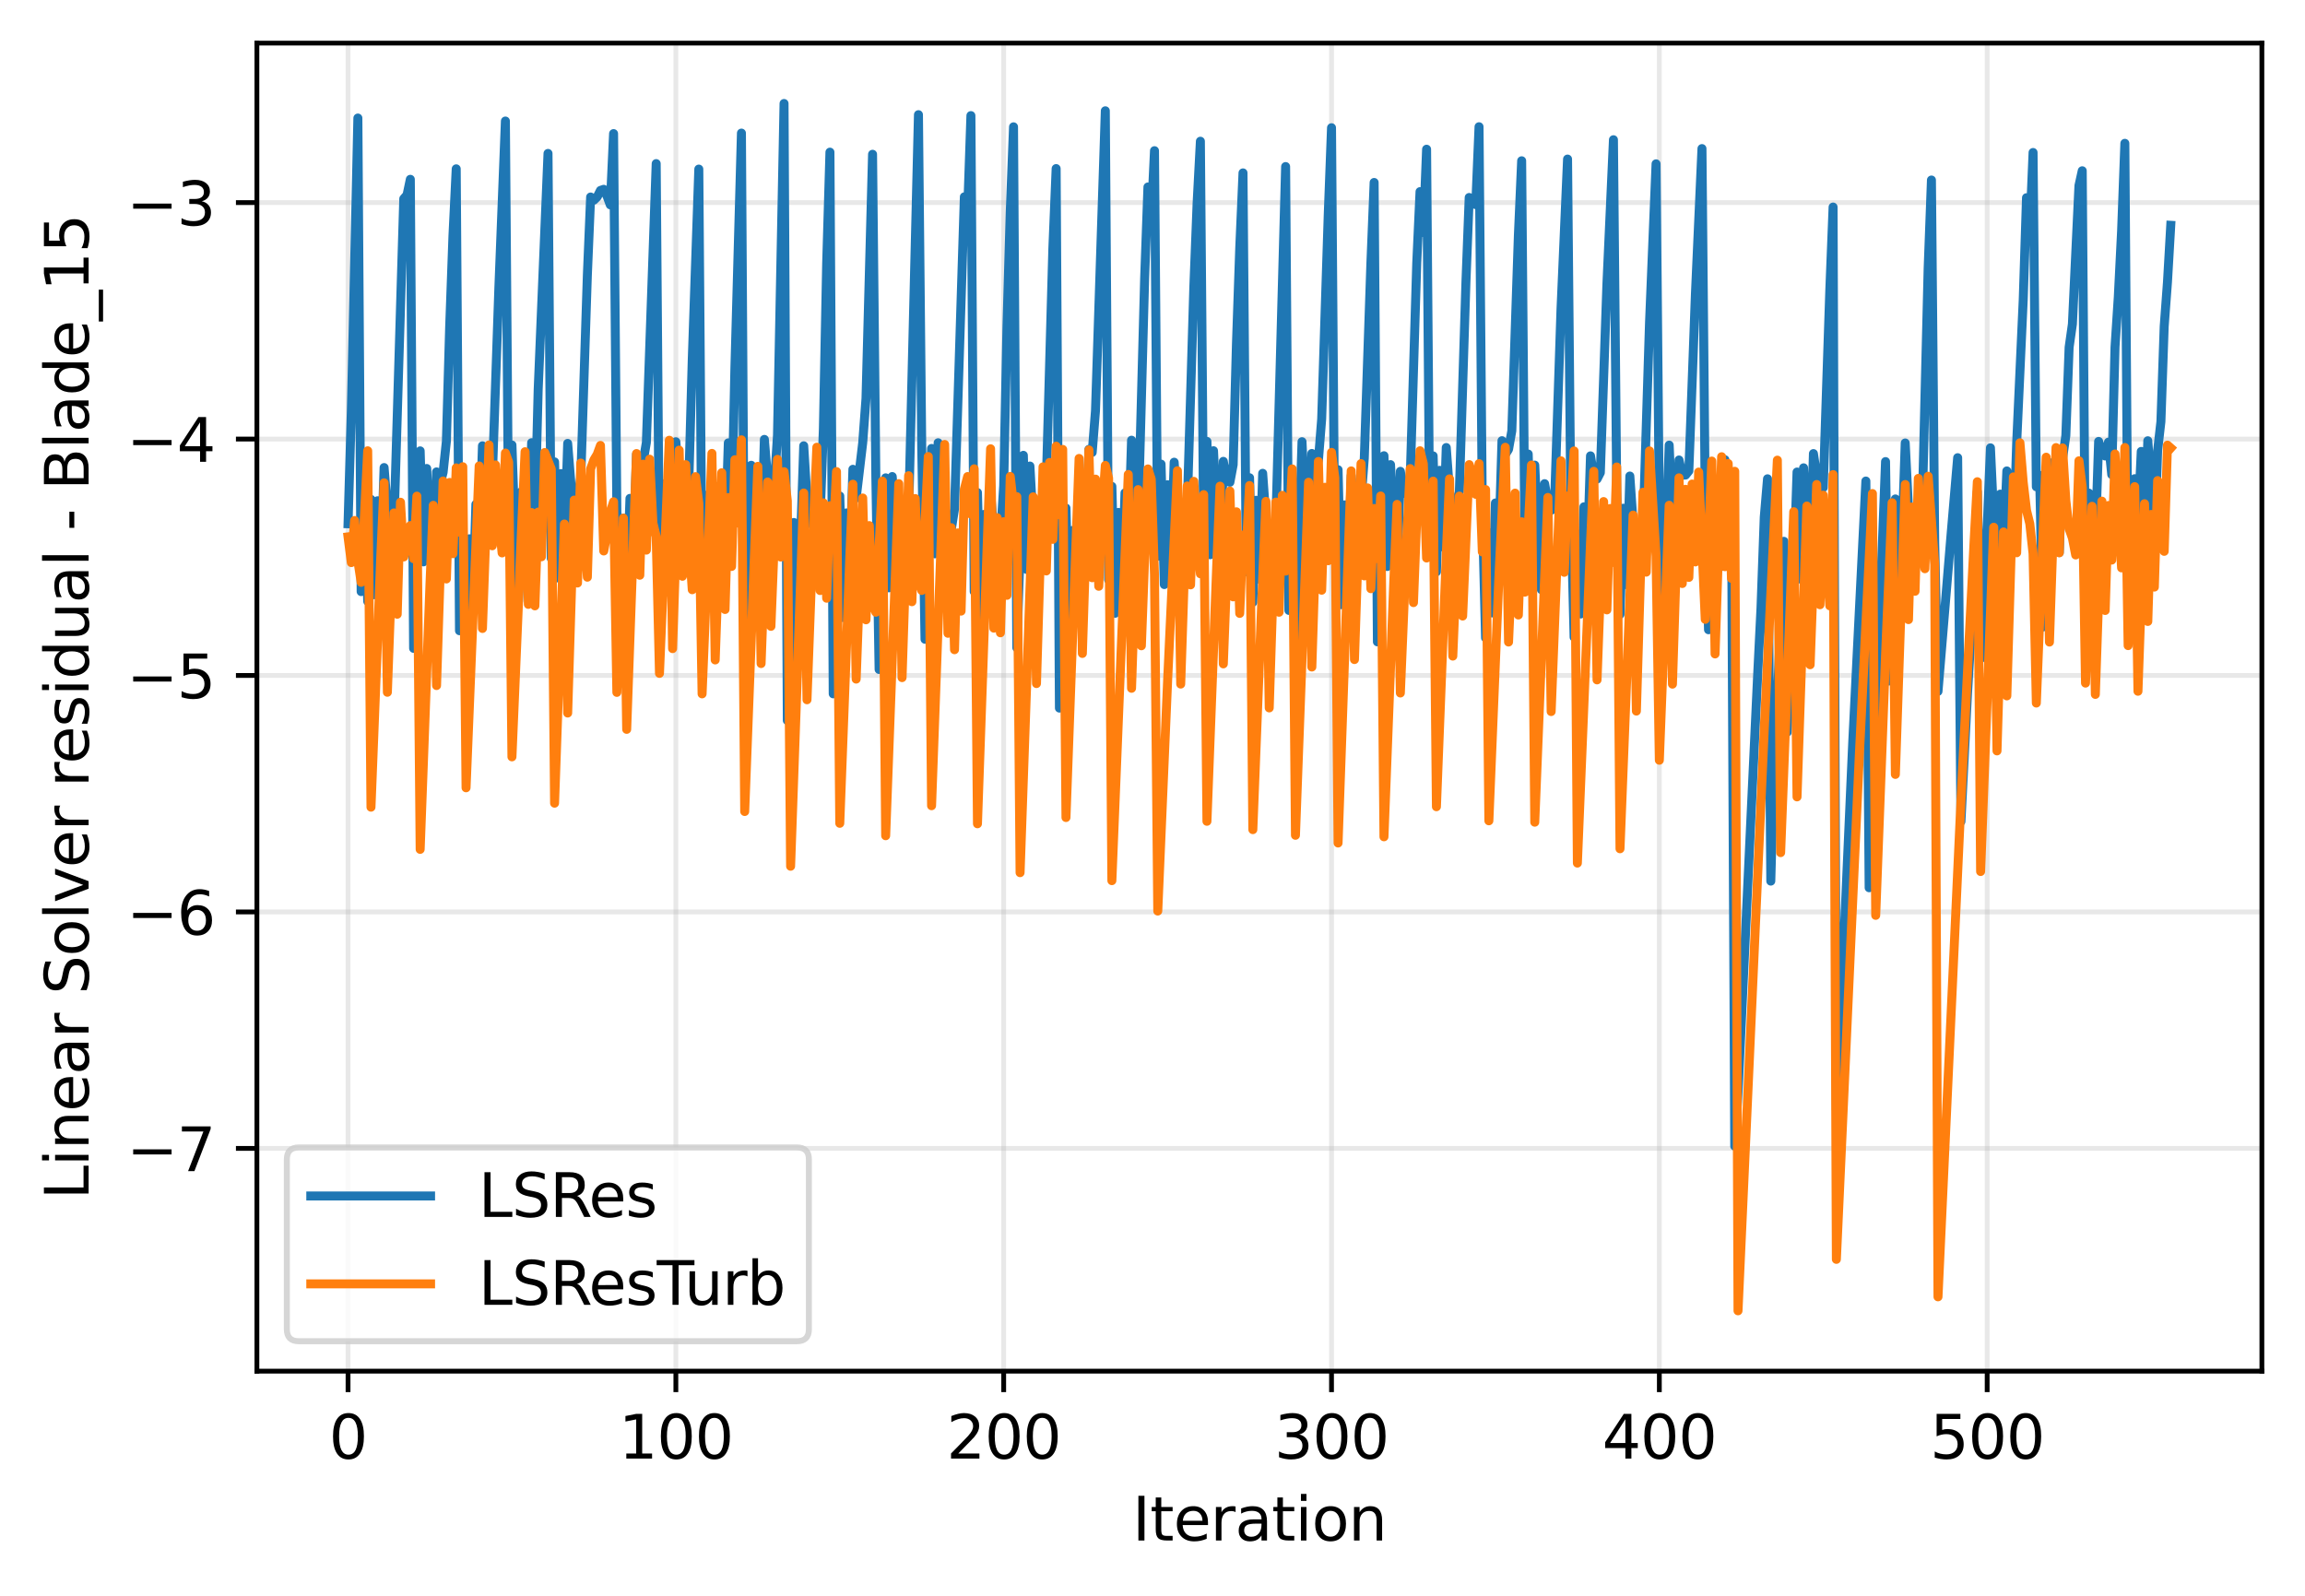 <?xml version="1.0" encoding="utf-8" standalone="no"?>
<!DOCTYPE svg PUBLIC "-//W3C//DTD SVG 1.1//EN"
  "http://www.w3.org/Graphics/SVG/1.1/DTD/svg11.dtd">
<svg xmlns:xlink="http://www.w3.org/1999/xlink" width="384.898pt" height="266.516pt" viewBox="0 0 384.898 266.516" xmlns="http://www.w3.org/2000/svg" version="1.1">
 <defs>
  <style type="text/css">*{stroke-linejoin: round; stroke-linecap: butt}</style>
 </defs>
 <g id="figure_1">
  <g id="patch_1">
   <path d="M 0 266.516 
L 384.898 266.516 
L 384.898 0 
L 0 0 
z
" style="fill: #ffffff"/>
  </g>
  <g id="axes_1">
   <g id="patch_2">
    <path d="M 42.898 228.96 
L 377.698 228.96 
L 377.698 7.2 
L 42.898 7.2 
z
" style="fill: #ffffff"/>
   </g>
   <g id="matplotlib.axis_1">
    <g id="xtick_1">
     <g id="line2d_1">
      <path d="M 58.117 228.96 
L 58.117 7.2 
" clip-path="url(#p5cf0d4e8d5)" style="fill: none; stroke: #b0b0b0; stroke-opacity: 0.3; stroke-width: 0.8; stroke-linecap: square"/>
     </g>
     <g id="line2d_2">
      <defs>
       <path id="m0a4baaaa54" d="M 0 0 
L 0 3.5 
" style="stroke: #000000; stroke-width: 0.8"/>
      </defs>
      <g>
       <use xlink:href="#m0a4baaaa54" x="58.117" y="228.96" style="stroke: #000000; stroke-width: 0.8"/>
      </g>
     </g>
     <g id="text_1">
      <!-- 0 -->
      <g transform="translate(54.935 243.558) scale(0.1 -0.1)">
       <defs>
        <path id="DejaVuSans-30" d="M 2034 4250 
Q 1547 4250 1301 3770 
Q 1056 3291 1056 2328 
Q 1056 1369 1301 889 
Q 1547 409 2034 409 
Q 2525 409 2770 889 
Q 3016 1369 3016 2328 
Q 3016 3291 2770 3770 
Q 2525 4250 2034 4250 
z
M 2034 4750 
Q 2819 4750 3233 4129 
Q 3647 3509 3647 2328 
Q 3647 1150 3233 529 
Q 2819 -91 2034 -91 
Q 1250 -91 836 529 
Q 422 1150 422 2328 
Q 422 3509 836 4129 
Q 1250 4750 2034 4750 
z
" transform="scale(0.016)"/>
       </defs>
       <use xlink:href="#DejaVuSans-30"/>
      </g>
     </g>
    </g>
    <g id="xtick_2">
     <g id="line2d_3">
      <path d="M 112.858 228.96 
L 112.858 7.2 
" clip-path="url(#p5cf0d4e8d5)" style="fill: none; stroke: #b0b0b0; stroke-opacity: 0.3; stroke-width: 0.8; stroke-linecap: square"/>
     </g>
     <g id="line2d_4">
      <g>
       <use xlink:href="#m0a4baaaa54" x="112.858" y="228.96" style="stroke: #000000; stroke-width: 0.8"/>
      </g>
     </g>
     <g id="text_2">
      <!-- 100 -->
      <g transform="translate(103.315 243.558) scale(0.1 -0.1)">
       <defs>
        <path id="DejaVuSans-31" d="M 794 531 
L 1825 531 
L 1825 4091 
L 703 3866 
L 703 4441 
L 1819 4666 
L 2450 4666 
L 2450 531 
L 3481 531 
L 3481 0 
L 794 0 
L 794 531 
z
" transform="scale(0.016)"/>
       </defs>
       <use xlink:href="#DejaVuSans-31"/>
       <use xlink:href="#DejaVuSans-30" transform="translate(63.623 0)"/>
       <use xlink:href="#DejaVuSans-30" transform="translate(127.246 0)"/>
      </g>
     </g>
    </g>
    <g id="xtick_3">
     <g id="line2d_5">
      <path d="M 167.6 228.96 
L 167.6 7.2 
" clip-path="url(#p5cf0d4e8d5)" style="fill: none; stroke: #b0b0b0; stroke-opacity: 0.3; stroke-width: 0.8; stroke-linecap: square"/>
     </g>
     <g id="line2d_6">
      <g>
       <use xlink:href="#m0a4baaaa54" x="167.6" y="228.96" style="stroke: #000000; stroke-width: 0.8"/>
      </g>
     </g>
     <g id="text_3">
      <!-- 200 -->
      <g transform="translate(158.056 243.558) scale(0.1 -0.1)">
       <defs>
        <path id="DejaVuSans-32" d="M 1228 531 
L 3431 531 
L 3431 0 
L 469 0 
L 469 531 
Q 828 903 1448 1529 
Q 2069 2156 2228 2338 
Q 2531 2678 2651 2914 
Q 2772 3150 2772 3378 
Q 2772 3750 2511 3984 
Q 2250 4219 1831 4219 
Q 1534 4219 1204 4116 
Q 875 4013 500 3803 
L 500 4441 
Q 881 4594 1212 4672 
Q 1544 4750 1819 4750 
Q 2544 4750 2975 4387 
Q 3406 4025 3406 3419 
Q 3406 3131 3298 2873 
Q 3191 2616 2906 2266 
Q 2828 2175 2409 1742 
Q 1991 1309 1228 531 
z
" transform="scale(0.016)"/>
       </defs>
       <use xlink:href="#DejaVuSans-32"/>
       <use xlink:href="#DejaVuSans-30" transform="translate(63.623 0)"/>
       <use xlink:href="#DejaVuSans-30" transform="translate(127.246 0)"/>
      </g>
     </g>
    </g>
    <g id="xtick_4">
     <g id="line2d_7">
      <path d="M 222.342 228.96 
L 222.342 7.2 
" clip-path="url(#p5cf0d4e8d5)" style="fill: none; stroke: #b0b0b0; stroke-opacity: 0.3; stroke-width: 0.8; stroke-linecap: square"/>
     </g>
     <g id="line2d_8">
      <g>
       <use xlink:href="#m0a4baaaa54" x="222.342" y="228.96" style="stroke: #000000; stroke-width: 0.8"/>
      </g>
     </g>
     <g id="text_4">
      <!-- 300 -->
      <g transform="translate(212.798 243.558) scale(0.1 -0.1)">
       <defs>
        <path id="DejaVuSans-33" d="M 2597 2516 
Q 3050 2419 3304 2112 
Q 3559 1806 3559 1356 
Q 3559 666 3084 287 
Q 2609 -91 1734 -91 
Q 1441 -91 1130 -33 
Q 819 25 488 141 
L 488 750 
Q 750 597 1062 519 
Q 1375 441 1716 441 
Q 2309 441 2620 675 
Q 2931 909 2931 1356 
Q 2931 1769 2642 2001 
Q 2353 2234 1838 2234 
L 1294 2234 
L 1294 2753 
L 1863 2753 
Q 2328 2753 2575 2939 
Q 2822 3125 2822 3475 
Q 2822 3834 2567 4026 
Q 2313 4219 1838 4219 
Q 1578 4219 1281 4162 
Q 984 4106 628 3988 
L 628 4550 
Q 988 4650 1302 4700 
Q 1616 4750 1894 4750 
Q 2613 4750 3031 4423 
Q 3450 4097 3450 3541 
Q 3450 3153 3228 2886 
Q 3006 2619 2597 2516 
z
" transform="scale(0.016)"/>
       </defs>
       <use xlink:href="#DejaVuSans-33"/>
       <use xlink:href="#DejaVuSans-30" transform="translate(63.623 0)"/>
       <use xlink:href="#DejaVuSans-30" transform="translate(127.246 0)"/>
      </g>
     </g>
    </g>
    <g id="xtick_5">
     <g id="line2d_9">
      <path d="M 277.083 228.96 
L 277.083 7.2 
" clip-path="url(#p5cf0d4e8d5)" style="fill: none; stroke: #b0b0b0; stroke-opacity: 0.3; stroke-width: 0.8; stroke-linecap: square"/>
     </g>
     <g id="line2d_10">
      <g>
       <use xlink:href="#m0a4baaaa54" x="277.083" y="228.96" style="stroke: #000000; stroke-width: 0.8"/>
      </g>
     </g>
     <g id="text_5">
      <!-- 400 -->
      <g transform="translate(267.54 243.558) scale(0.1 -0.1)">
       <defs>
        <path id="DejaVuSans-34" d="M 2419 4116 
L 825 1625 
L 2419 1625 
L 2419 4116 
z
M 2253 4666 
L 3047 4666 
L 3047 1625 
L 3713 1625 
L 3713 1100 
L 3047 1100 
L 3047 0 
L 2419 0 
L 2419 1100 
L 313 1100 
L 313 1709 
L 2253 4666 
z
" transform="scale(0.016)"/>
       </defs>
       <use xlink:href="#DejaVuSans-34"/>
       <use xlink:href="#DejaVuSans-30" transform="translate(63.623 0)"/>
       <use xlink:href="#DejaVuSans-30" transform="translate(127.246 0)"/>
      </g>
     </g>
    </g>
    <g id="xtick_6">
     <g id="line2d_11">
      <path d="M 331.825 228.96 
L 331.825 7.2 
" clip-path="url(#p5cf0d4e8d5)" style="fill: none; stroke: #b0b0b0; stroke-opacity: 0.3; stroke-width: 0.8; stroke-linecap: square"/>
     </g>
     <g id="line2d_12">
      <g>
       <use xlink:href="#m0a4baaaa54" x="331.825" y="228.96" style="stroke: #000000; stroke-width: 0.8"/>
      </g>
     </g>
     <g id="text_6">
      <!-- 500 -->
      <g transform="translate(322.281 243.558) scale(0.1 -0.1)">
       <defs>
        <path id="DejaVuSans-35" d="M 691 4666 
L 3169 4666 
L 3169 4134 
L 1269 4134 
L 1269 2991 
Q 1406 3038 1543 3061 
Q 1681 3084 1819 3084 
Q 2600 3084 3056 2656 
Q 3513 2228 3513 1497 
Q 3513 744 3044 326 
Q 2575 -91 1722 -91 
Q 1428 -91 1123 -41 
Q 819 9 494 109 
L 494 744 
Q 775 591 1075 516 
Q 1375 441 1709 441 
Q 2250 441 2565 725 
Q 2881 1009 2881 1497 
Q 2881 1984 2565 2268 
Q 2250 2553 1709 2553 
Q 1456 2553 1204 2497 
Q 953 2441 691 2322 
L 691 4666 
z
" transform="scale(0.016)"/>
       </defs>
       <use xlink:href="#DejaVuSans-35"/>
       <use xlink:href="#DejaVuSans-30" transform="translate(63.623 0)"/>
       <use xlink:href="#DejaVuSans-30" transform="translate(127.246 0)"/>
      </g>
     </g>
    </g>
    <g id="text_7">
     <!-- Iteration -->
     <g transform="translate(189.09 257.237) scale(0.1 -0.1)">
      <defs>
       <path id="DejaVuSans-49" d="M 628 4666 
L 1259 4666 
L 1259 0 
L 628 0 
L 628 4666 
z
" transform="scale(0.016)"/>
       <path id="DejaVuSans-74" d="M 1172 4494 
L 1172 3500 
L 2356 3500 
L 2356 3053 
L 1172 3053 
L 1172 1153 
Q 1172 725 1289 603 
Q 1406 481 1766 481 
L 2356 481 
L 2356 0 
L 1766 0 
Q 1100 0 847 248 
Q 594 497 594 1153 
L 594 3053 
L 172 3053 
L 172 3500 
L 594 3500 
L 594 4494 
L 1172 4494 
z
" transform="scale(0.016)"/>
       <path id="DejaVuSans-65" d="M 3597 1894 
L 3597 1613 
L 953 1613 
Q 991 1019 1311 708 
Q 1631 397 2203 397 
Q 2534 397 2845 478 
Q 3156 559 3463 722 
L 3463 178 
Q 3153 47 2828 -22 
Q 2503 -91 2169 -91 
Q 1331 -91 842 396 
Q 353 884 353 1716 
Q 353 2575 817 3079 
Q 1281 3584 2069 3584 
Q 2775 3584 3186 3129 
Q 3597 2675 3597 1894 
z
M 3022 2063 
Q 3016 2534 2758 2815 
Q 2500 3097 2075 3097 
Q 1594 3097 1305 2825 
Q 1016 2553 972 2059 
L 3022 2063 
z
" transform="scale(0.016)"/>
       <path id="DejaVuSans-72" d="M 2631 2963 
Q 2534 3019 2420 3045 
Q 2306 3072 2169 3072 
Q 1681 3072 1420 2755 
Q 1159 2438 1159 1844 
L 1159 0 
L 581 0 
L 581 3500 
L 1159 3500 
L 1159 2956 
Q 1341 3275 1631 3429 
Q 1922 3584 2338 3584 
Q 2397 3584 2469 3576 
Q 2541 3569 2628 3553 
L 2631 2963 
z
" transform="scale(0.016)"/>
       <path id="DejaVuSans-61" d="M 2194 1759 
Q 1497 1759 1228 1600 
Q 959 1441 959 1056 
Q 959 750 1161 570 
Q 1363 391 1709 391 
Q 2188 391 2477 730 
Q 2766 1069 2766 1631 
L 2766 1759 
L 2194 1759 
z
M 3341 1997 
L 3341 0 
L 2766 0 
L 2766 531 
Q 2569 213 2275 61 
Q 1981 -91 1556 -91 
Q 1019 -91 701 211 
Q 384 513 384 1019 
Q 384 1609 779 1909 
Q 1175 2209 1959 2209 
L 2766 2209 
L 2766 2266 
Q 2766 2663 2505 2880 
Q 2244 3097 1772 3097 
Q 1472 3097 1187 3025 
Q 903 2953 641 2809 
L 641 3341 
Q 956 3463 1253 3523 
Q 1550 3584 1831 3584 
Q 2591 3584 2966 3190 
Q 3341 2797 3341 1997 
z
" transform="scale(0.016)"/>
       <path id="DejaVuSans-69" d="M 603 3500 
L 1178 3500 
L 1178 0 
L 603 0 
L 603 3500 
z
M 603 4863 
L 1178 4863 
L 1178 4134 
L 603 4134 
L 603 4863 
z
" transform="scale(0.016)"/>
       <path id="DejaVuSans-6f" d="M 1959 3097 
Q 1497 3097 1228 2736 
Q 959 2375 959 1747 
Q 959 1119 1226 758 
Q 1494 397 1959 397 
Q 2419 397 2687 759 
Q 2956 1122 2956 1747 
Q 2956 2369 2687 2733 
Q 2419 3097 1959 3097 
z
M 1959 3584 
Q 2709 3584 3137 3096 
Q 3566 2609 3566 1747 
Q 3566 888 3137 398 
Q 2709 -91 1959 -91 
Q 1206 -91 779 398 
Q 353 888 353 1747 
Q 353 2609 779 3096 
Q 1206 3584 1959 3584 
z
" transform="scale(0.016)"/>
       <path id="DejaVuSans-6e" d="M 3513 2113 
L 3513 0 
L 2938 0 
L 2938 2094 
Q 2938 2591 2744 2837 
Q 2550 3084 2163 3084 
Q 1697 3084 1428 2787 
Q 1159 2491 1159 1978 
L 1159 0 
L 581 0 
L 581 3500 
L 1159 3500 
L 1159 2956 
Q 1366 3272 1645 3428 
Q 1925 3584 2291 3584 
Q 2894 3584 3203 3211 
Q 3513 2838 3513 2113 
z
" transform="scale(0.016)"/>
      </defs>
      <use xlink:href="#DejaVuSans-49"/>
      <use xlink:href="#DejaVuSans-74" transform="translate(29.492 0)"/>
      <use xlink:href="#DejaVuSans-65" transform="translate(68.701 0)"/>
      <use xlink:href="#DejaVuSans-72" transform="translate(130.225 0)"/>
      <use xlink:href="#DejaVuSans-61" transform="translate(171.338 0)"/>
      <use xlink:href="#DejaVuSans-74" transform="translate(232.617 0)"/>
      <use xlink:href="#DejaVuSans-69" transform="translate(271.826 0)"/>
      <use xlink:href="#DejaVuSans-6f" transform="translate(299.609 0)"/>
      <use xlink:href="#DejaVuSans-6e" transform="translate(360.791 0)"/>
     </g>
    </g>
   </g>
   <g id="matplotlib.axis_2">
    <g id="ytick_1">
     <g id="line2d_13">
      <path d="M 42.898 191.757 
L 377.698 191.757 
" clip-path="url(#p5cf0d4e8d5)" style="fill: none; stroke: #b0b0b0; stroke-opacity: 0.3; stroke-width: 0.8; stroke-linecap: square"/>
     </g>
     <g id="line2d_14">
      <defs>
       <path id="mfffc4e659a" d="M 0 0 
L -3.5 0 
" style="stroke: #000000; stroke-width: 0.8"/>
      </defs>
      <g>
       <use xlink:href="#mfffc4e659a" x="42.898" y="191.757" style="stroke: #000000; stroke-width: 0.8"/>
      </g>
     </g>
     <g id="text_8">
      <!-- −7 -->
      <g transform="translate(21.156 195.556) scale(0.1 -0.1)">
       <defs>
        <path id="DejaVuSans-2212" d="M 678 2272 
L 4684 2272 
L 4684 1741 
L 678 1741 
L 678 2272 
z
" transform="scale(0.016)"/>
        <path id="DejaVuSans-37" d="M 525 4666 
L 3525 4666 
L 3525 4397 
L 1831 0 
L 1172 0 
L 2766 4134 
L 525 4134 
L 525 4666 
z
" transform="scale(0.016)"/>
       </defs>
       <use xlink:href="#DejaVuSans-2212"/>
       <use xlink:href="#DejaVuSans-37" transform="translate(83.789 0)"/>
      </g>
     </g>
    </g>
    <g id="ytick_2">
     <g id="line2d_15">
      <path d="M 42.898 152.276 
L 377.698 152.276 
" clip-path="url(#p5cf0d4e8d5)" style="fill: none; stroke: #b0b0b0; stroke-opacity: 0.3; stroke-width: 0.8; stroke-linecap: square"/>
     </g>
     <g id="line2d_16">
      <g>
       <use xlink:href="#mfffc4e659a" x="42.898" y="152.276" style="stroke: #000000; stroke-width: 0.8"/>
      </g>
     </g>
     <g id="text_9">
      <!-- −6 -->
      <g transform="translate(21.156 156.075) scale(0.1 -0.1)">
       <defs>
        <path id="DejaVuSans-36" d="M 2113 2584 
Q 1688 2584 1439 2293 
Q 1191 2003 1191 1497 
Q 1191 994 1439 701 
Q 1688 409 2113 409 
Q 2538 409 2786 701 
Q 3034 994 3034 1497 
Q 3034 2003 2786 2293 
Q 2538 2584 2113 2584 
z
M 3366 4563 
L 3366 3988 
Q 3128 4100 2886 4159 
Q 2644 4219 2406 4219 
Q 1781 4219 1451 3797 
Q 1122 3375 1075 2522 
Q 1259 2794 1537 2939 
Q 1816 3084 2150 3084 
Q 2853 3084 3261 2657 
Q 3669 2231 3669 1497 
Q 3669 778 3244 343 
Q 2819 -91 2113 -91 
Q 1303 -91 875 529 
Q 447 1150 447 2328 
Q 447 3434 972 4092 
Q 1497 4750 2381 4750 
Q 2619 4750 2861 4703 
Q 3103 4656 3366 4563 
z
" transform="scale(0.016)"/>
       </defs>
       <use xlink:href="#DejaVuSans-2212"/>
       <use xlink:href="#DejaVuSans-36" transform="translate(83.789 0)"/>
      </g>
     </g>
    </g>
    <g id="ytick_3">
     <g id="line2d_17">
      <path d="M 42.898 112.794 
L 377.698 112.794 
" clip-path="url(#p5cf0d4e8d5)" style="fill: none; stroke: #b0b0b0; stroke-opacity: 0.3; stroke-width: 0.8; stroke-linecap: square"/>
     </g>
     <g id="line2d_18">
      <g>
       <use xlink:href="#mfffc4e659a" x="42.898" y="112.794" style="stroke: #000000; stroke-width: 0.8"/>
      </g>
     </g>
     <g id="text_10">
      <!-- −5 -->
      <g transform="translate(21.156 116.593) scale(0.1 -0.1)">
       <use xlink:href="#DejaVuSans-2212"/>
       <use xlink:href="#DejaVuSans-35" transform="translate(83.789 0)"/>
      </g>
     </g>
    </g>
    <g id="ytick_4">
     <g id="line2d_19">
      <path d="M 42.898 73.312 
L 377.698 73.312 
" clip-path="url(#p5cf0d4e8d5)" style="fill: none; stroke: #b0b0b0; stroke-opacity: 0.3; stroke-width: 0.8; stroke-linecap: square"/>
     </g>
     <g id="line2d_20">
      <g>
       <use xlink:href="#mfffc4e659a" x="42.898" y="73.312" style="stroke: #000000; stroke-width: 0.8"/>
      </g>
     </g>
     <g id="text_11">
      <!-- −4 -->
      <g transform="translate(21.156 77.111) scale(0.1 -0.1)">
       <use xlink:href="#DejaVuSans-2212"/>
       <use xlink:href="#DejaVuSans-34" transform="translate(83.789 0)"/>
      </g>
     </g>
    </g>
    <g id="ytick_5">
     <g id="line2d_21">
      <path d="M 42.898 33.83 
L 377.698 33.83 
" clip-path="url(#p5cf0d4e8d5)" style="fill: none; stroke: #b0b0b0; stroke-opacity: 0.3; stroke-width: 0.8; stroke-linecap: square"/>
     </g>
     <g id="line2d_22">
      <g>
       <use xlink:href="#mfffc4e659a" x="42.898" y="33.83" style="stroke: #000000; stroke-width: 0.8"/>
      </g>
     </g>
     <g id="text_12">
      <!-- −3 -->
      <g transform="translate(21.156 37.63) scale(0.1 -0.1)">
       <use xlink:href="#DejaVuSans-2212"/>
       <use xlink:href="#DejaVuSans-33" transform="translate(83.789 0)"/>
      </g>
     </g>
    </g>
    <g id="text_13">
     <!-- Linear Solver residual - Blade_15 -->
     <g transform="translate(14.798 200.3) rotate(-90) scale(0.1 -0.1)">
      <defs>
       <path id="DejaVuSans-4c" d="M 628 4666 
L 1259 4666 
L 1259 531 
L 3531 531 
L 3531 0 
L 628 0 
L 628 4666 
z
" transform="scale(0.016)"/>
       <path id="DejaVuSans-20" transform="scale(0.016)"/>
       <path id="DejaVuSans-53" d="M 3425 4513 
L 3425 3897 
Q 3066 4069 2747 4153 
Q 2428 4238 2131 4238 
Q 1616 4238 1336 4038 
Q 1056 3838 1056 3469 
Q 1056 3159 1242 3001 
Q 1428 2844 1947 2747 
L 2328 2669 
Q 3034 2534 3370 2195 
Q 3706 1856 3706 1288 
Q 3706 609 3251 259 
Q 2797 -91 1919 -91 
Q 1588 -91 1214 -16 
Q 841 59 441 206 
L 441 856 
Q 825 641 1194 531 
Q 1563 422 1919 422 
Q 2459 422 2753 634 
Q 3047 847 3047 1241 
Q 3047 1584 2836 1778 
Q 2625 1972 2144 2069 
L 1759 2144 
Q 1053 2284 737 2584 
Q 422 2884 422 3419 
Q 422 4038 858 4394 
Q 1294 4750 2059 4750 
Q 2388 4750 2728 4690 
Q 3069 4631 3425 4513 
z
" transform="scale(0.016)"/>
       <path id="DejaVuSans-6c" d="M 603 4863 
L 1178 4863 
L 1178 0 
L 603 0 
L 603 4863 
z
" transform="scale(0.016)"/>
       <path id="DejaVuSans-76" d="M 191 3500 
L 800 3500 
L 1894 563 
L 2988 3500 
L 3597 3500 
L 2284 0 
L 1503 0 
L 191 3500 
z
" transform="scale(0.016)"/>
       <path id="DejaVuSans-73" d="M 2834 3397 
L 2834 2853 
Q 2591 2978 2328 3040 
Q 2066 3103 1784 3103 
Q 1356 3103 1142 2972 
Q 928 2841 928 2578 
Q 928 2378 1081 2264 
Q 1234 2150 1697 2047 
L 1894 2003 
Q 2506 1872 2764 1633 
Q 3022 1394 3022 966 
Q 3022 478 2636 193 
Q 2250 -91 1575 -91 
Q 1294 -91 989 -36 
Q 684 19 347 128 
L 347 722 
Q 666 556 975 473 
Q 1284 391 1588 391 
Q 1994 391 2212 530 
Q 2431 669 2431 922 
Q 2431 1156 2273 1281 
Q 2116 1406 1581 1522 
L 1381 1569 
Q 847 1681 609 1914 
Q 372 2147 372 2553 
Q 372 3047 722 3315 
Q 1072 3584 1716 3584 
Q 2034 3584 2315 3537 
Q 2597 3491 2834 3397 
z
" transform="scale(0.016)"/>
       <path id="DejaVuSans-64" d="M 2906 2969 
L 2906 4863 
L 3481 4863 
L 3481 0 
L 2906 0 
L 2906 525 
Q 2725 213 2448 61 
Q 2172 -91 1784 -91 
Q 1150 -91 751 415 
Q 353 922 353 1747 
Q 353 2572 751 3078 
Q 1150 3584 1784 3584 
Q 2172 3584 2448 3432 
Q 2725 3281 2906 2969 
z
M 947 1747 
Q 947 1113 1208 752 
Q 1469 391 1925 391 
Q 2381 391 2643 752 
Q 2906 1113 2906 1747 
Q 2906 2381 2643 2742 
Q 2381 3103 1925 3103 
Q 1469 3103 1208 2742 
Q 947 2381 947 1747 
z
" transform="scale(0.016)"/>
       <path id="DejaVuSans-75" d="M 544 1381 
L 544 3500 
L 1119 3500 
L 1119 1403 
Q 1119 906 1312 657 
Q 1506 409 1894 409 
Q 2359 409 2629 706 
Q 2900 1003 2900 1516 
L 2900 3500 
L 3475 3500 
L 3475 0 
L 2900 0 
L 2900 538 
Q 2691 219 2414 64 
Q 2138 -91 1772 -91 
Q 1169 -91 856 284 
Q 544 659 544 1381 
z
M 1991 3584 
L 1991 3584 
z
" transform="scale(0.016)"/>
       <path id="DejaVuSans-2d" d="M 313 2009 
L 1997 2009 
L 1997 1497 
L 313 1497 
L 313 2009 
z
" transform="scale(0.016)"/>
       <path id="DejaVuSans-42" d="M 1259 2228 
L 1259 519 
L 2272 519 
Q 2781 519 3026 730 
Q 3272 941 3272 1375 
Q 3272 1813 3026 2020 
Q 2781 2228 2272 2228 
L 1259 2228 
z
M 1259 4147 
L 1259 2741 
L 2194 2741 
Q 2656 2741 2882 2914 
Q 3109 3088 3109 3444 
Q 3109 3797 2882 3972 
Q 2656 4147 2194 4147 
L 1259 4147 
z
M 628 4666 
L 2241 4666 
Q 2963 4666 3353 4366 
Q 3744 4066 3744 3513 
Q 3744 3084 3544 2831 
Q 3344 2578 2956 2516 
Q 3422 2416 3680 2098 
Q 3938 1781 3938 1306 
Q 3938 681 3513 340 
Q 3088 0 2303 0 
L 628 0 
L 628 4666 
z
" transform="scale(0.016)"/>
       <path id="DejaVuSans-5f" d="M 3263 -1063 
L 3263 -1509 
L -63 -1509 
L -63 -1063 
L 3263 -1063 
z
" transform="scale(0.016)"/>
      </defs>
      <use xlink:href="#DejaVuSans-4c"/>
      <use xlink:href="#DejaVuSans-69" transform="translate(55.713 0)"/>
      <use xlink:href="#DejaVuSans-6e" transform="translate(83.496 0)"/>
      <use xlink:href="#DejaVuSans-65" transform="translate(146.875 0)"/>
      <use xlink:href="#DejaVuSans-61" transform="translate(208.398 0)"/>
      <use xlink:href="#DejaVuSans-72" transform="translate(269.678 0)"/>
      <use xlink:href="#DejaVuSans-20" transform="translate(310.791 0)"/>
      <use xlink:href="#DejaVuSans-53" transform="translate(342.578 0)"/>
      <use xlink:href="#DejaVuSans-6f" transform="translate(406.055 0)"/>
      <use xlink:href="#DejaVuSans-6c" transform="translate(467.236 0)"/>
      <use xlink:href="#DejaVuSans-76" transform="translate(495.02 0)"/>
      <use xlink:href="#DejaVuSans-65" transform="translate(554.199 0)"/>
      <use xlink:href="#DejaVuSans-72" transform="translate(615.723 0)"/>
      <use xlink:href="#DejaVuSans-20" transform="translate(656.836 0)"/>
      <use xlink:href="#DejaVuSans-72" transform="translate(688.623 0)"/>
      <use xlink:href="#DejaVuSans-65" transform="translate(727.486 0)"/>
      <use xlink:href="#DejaVuSans-73" transform="translate(789.01 0)"/>
      <use xlink:href="#DejaVuSans-69" transform="translate(841.109 0)"/>
      <use xlink:href="#DejaVuSans-64" transform="translate(868.893 0)"/>
      <use xlink:href="#DejaVuSans-75" transform="translate(932.369 0)"/>
      <use xlink:href="#DejaVuSans-61" transform="translate(995.748 0)"/>
      <use xlink:href="#DejaVuSans-6c" transform="translate(1057.027 0)"/>
      <use xlink:href="#DejaVuSans-20" transform="translate(1084.811 0)"/>
      <use xlink:href="#DejaVuSans-2d" transform="translate(1116.598 0)"/>
      <use xlink:href="#DejaVuSans-20" transform="translate(1152.682 0)"/>
      <use xlink:href="#DejaVuSans-42" transform="translate(1184.469 0)"/>
      <use xlink:href="#DejaVuSans-6c" transform="translate(1253.072 0)"/>
      <use xlink:href="#DejaVuSans-61" transform="translate(1280.855 0)"/>
      <use xlink:href="#DejaVuSans-64" transform="translate(1342.135 0)"/>
      <use xlink:href="#DejaVuSans-65" transform="translate(1405.611 0)"/>
      <use xlink:href="#DejaVuSans-5f" transform="translate(1467.135 0)"/>
      <use xlink:href="#DejaVuSans-31" transform="translate(1517.135 0)"/>
      <use xlink:href="#DejaVuSans-35" transform="translate(1580.758 0)"/>
     </g>
    </g>
   </g>
   <g id="line2d_23">
    <path d="M 58.117 87.46 
L 58.664 68.719 
L 59.759 19.71 
L 60.306 98.785 
L 60.854 80.599 
L 61.401 100.414 
L 61.949 83.394 
L 62.496 99.311 
L 63.043 83.622 
L 63.591 94.414 
L 64.138 78.073 
L 64.686 84.888 
L 65.233 88.092 
L 65.78 87.896 
L 67.423 33.183 
L 67.97 32.548 
L 68.518 29.942 
L 69.065 108.262 
L 70.16 75.289 
L 70.707 93.821 
L 71.255 78.229 
L 71.802 90.336 
L 72.349 97.136 
L 72.897 78.799 
L 73.444 80.986 
L 73.992 78.875 
L 74.539 73.689 
L 75.087 54.577 
L 75.634 39.415 
L 76.181 28.191 
L 76.729 105.319 
L 77.276 88.938 
L 77.824 107.983 
L 78.371 89.966 
L 78.918 102.131 
L 79.466 84.209 
L 80.013 92.2 
L 80.561 74.444 
L 81.108 79.297 
L 81.656 81.183 
L 82.203 79.954 
L 83.298 48.18 
L 84.393 20.211 
L 84.94 90.512 
L 85.487 74.306 
L 86.035 90.147 
L 86.582 100.42 
L 87.13 82.043 
L 87.677 89.533 
L 88.225 93.652 
L 88.772 73.924 
L 89.319 86.608 
L 89.867 65.062 
L 91.509 25.619 
L 92.056 93.255 
L 92.604 77.127 
L 93.151 96.496 
L 93.699 79.074 
L 94.246 91.146 
L 94.794 74.04 
L 95.341 80.882 
L 95.888 84.207 
L 96.436 83.965 
L 96.983 79.706 
L 98.078 45.974 
L 98.625 32.898 
L 99.173 33.421 
L 99.72 32.882 
L 100.268 31.798 
L 100.815 31.612 
L 101.363 32.741 
L 101.91 34.209 
L 102.457 22.307 
L 103.005 85.44 
L 103.552 103.983 
L 104.1 86.518 
L 104.647 99.255 
L 105.194 83.22 
L 105.742 92.037 
L 106.289 75.872 
L 106.837 77.64 
L 107.384 77.18 
L 107.932 73.897 
L 109.574 27.319 
L 110.121 97.22 
L 110.669 80.783 
L 111.216 98.846 
L 111.763 80.679 
L 112.311 91.177 
L 112.858 73.769 
L 113.406 80.528 
L 113.953 84.301 
L 114.501 83.069 
L 115.048 79.482 
L 115.595 60.076 
L 116.69 28.235 
L 117.238 100.001 
L 117.785 82.695 
L 118.332 101.083 
L 118.88 83.799 
L 119.427 97.536 
L 119.975 81.223 
L 120.522 89.57 
L 121.07 90.956 
L 121.617 73.949 
L 122.164 86.33 
L 122.712 61.595 
L 123.807 22.224 
L 124.354 110.627 
L 125.449 77.696 
L 125.996 95.932 
L 126.544 79.27 
L 127.091 91.194 
L 127.639 73.372 
L 128.186 80.116 
L 128.733 82.705 
L 129.281 81.238 
L 129.828 72.677 
L 130.923 17.28 
L 131.47 120.304 
L 132.565 87.247 
L 133.113 107.418 
L 134.208 74.438 
L 134.755 83.314 
L 135.302 86.861 
L 135.85 88.026 
L 136.397 83.435 
L 136.945 86.327 
L 137.492 71.588 
L 138.039 44.055 
L 138.587 25.407 
L 139.134 115.857 
L 140.229 82.821 
L 140.777 103.126 
L 141.324 85.654 
L 141.871 95.872 
L 142.419 78.364 
L 142.966 83.163 
L 144.061 73.915 
L 144.608 66.539 
L 145.703 25.76 
L 146.251 79.623 
L 146.798 111.792 
L 147.893 79.791 
L 148.44 98.154 
L 148.988 79.576 
L 149.535 86.428 
L 150.083 90.266 
L 150.63 90.685 
L 151.177 89.285 
L 151.725 85.771 
L 153.367 19.15 
L 153.915 74.734 
L 154.462 106.746 
L 155.557 74.883 
L 156.104 92.479 
L 156.652 73.934 
L 157.199 82.905 
L 157.746 89.801 
L 158.294 89.398 
L 158.841 88.447 
L 159.389 84.994 
L 161.031 32.867 
L 161.578 35.334 
L 162.126 19.303 
L 162.673 98.77 
L 163.221 82.249 
L 163.768 103.082 
L 164.315 85.902 
L 164.863 99.309 
L 165.41 82.045 
L 165.958 89.363 
L 166.505 91.602 
L 167.053 89.726 
L 167.6 81.122 
L 168.147 54.452 
L 168.695 35.397 
L 169.242 21.177 
L 169.79 108.16 
L 170.884 76.029 
L 171.432 95.081 
L 171.979 77.822 
L 172.527 87.653 
L 173.074 90.153 
L 174.716 80.544 
L 175.811 41.438 
L 176.359 28.15 
L 176.906 118.238 
L 178.001 84.841 
L 178.548 105.878 
L 179.096 88.578 
L 179.643 101.38 
L 180.191 83.262 
L 180.738 89.566 
L 181.285 93.014 
L 181.833 75.033 
L 182.38 75.544 
L 182.928 68.592 
L 184.57 18.501 
L 185.117 96.806 
L 185.665 81.219 
L 186.212 102.404 
L 186.76 85.564 
L 187.307 99.557 
L 187.854 82.301 
L 188.402 90.889 
L 188.949 73.508 
L 189.497 75.849 
L 190.044 87.076 
L 191.139 46.404 
L 191.686 31.222 
L 192.234 36.673 
L 192.781 25.162 
L 193.329 92.884 
L 193.876 77.496 
L 194.423 97.612 
L 194.971 80.935 
L 195.518 93.782 
L 196.066 77.18 
L 196.613 85.263 
L 197.16 89.456 
L 197.708 88.941 
L 198.255 84.565 
L 199.35 47.951 
L 199.898 33.926 
L 200.445 23.583 
L 200.992 89.044 
L 201.54 73.704 
L 202.087 92.628 
L 202.635 75.264 
L 203.182 86.61 
L 203.729 94.7 
L 204.277 77.038 
L 204.824 80.337 
L 205.372 80.53 
L 205.919 77.584 
L 206.467 57.453 
L 207.014 41.476 
L 207.561 28.87 
L 208.109 95.482 
L 208.656 79.774 
L 209.204 100.578 
L 209.751 83.538 
L 210.298 96.724 
L 210.846 79.035 
L 211.393 86.667 
L 211.941 89.961 
L 212.488 90.475 
L 213.036 87.762 
L 214.678 27.811 
L 215.225 101.927 
L 215.773 86.214 
L 216.32 108.083 
L 217.415 73.755 
L 217.962 85.906 
L 218.51 93.296 
L 219.057 75.72 
L 219.605 78.554 
L 220.152 76.875 
L 220.699 69.963 
L 221.794 35.861 
L 222.342 21.329 
L 222.889 93.75 
L 223.436 78.434 
L 223.984 100.974 
L 224.531 84.302 
L 225.079 97.798 
L 225.626 79.435 
L 226.174 86.011 
L 226.721 87.886 
L 227.268 83.669 
L 227.816 76.512 
L 228.911 44.084 
L 229.458 30.469 
L 230.005 107.176 
L 231.1 76.098 
L 231.648 94.597 
L 232.195 77.585 
L 232.743 88.661 
L 233.29 95.976 
L 233.837 78.703 
L 234.385 82.255 
L 234.932 82.524 
L 235.48 80.015 
L 236.574 43.933 
L 237.122 31.999 
L 237.669 38.832 
L 238.217 24.917 
L 238.764 91.661 
L 239.312 76.125 
L 239.859 95.489 
L 240.406 78.541 
L 240.954 91.333 
L 241.501 74.727 
L 242.049 82.161 
L 242.596 85.461 
L 243.143 85.307 
L 243.691 82.048 
L 244.786 47.156 
L 245.333 32.975 
L 245.881 33.818 
L 246.428 34.173 
L 246.975 21.163 
L 247.523 85.397 
L 248.07 106.512 
L 248.618 88.943 
L 249.165 102.348 
L 249.712 83.988 
L 250.26 91.56 
L 250.807 73.589 
L 251.355 75.913 
L 251.902 75.028 
L 252.45 71.945 
L 253.544 39.344 
L 254.092 26.846 
L 254.639 91.928 
L 255.187 75.816 
L 255.734 94.918 
L 256.281 77.669 
L 256.829 89.72 
L 257.376 98.45 
L 257.924 80.764 
L 258.471 83.848 
L 259.019 85.215 
L 259.566 84.517 
L 260.661 51.648 
L 261.756 26.561 
L 262.303 84.918 
L 262.85 106.396 
L 263.398 89.18 
L 263.945 102.526 
L 264.493 84.629 
L 265.04 93.361 
L 265.588 76.12 
L 266.135 79.539 
L 266.682 79.992 
L 267.23 78.924 
L 268.325 47.534 
L 269.419 23.333 
L 269.967 82.053 
L 270.514 102.593 
L 271.062 84.862 
L 271.609 97.63 
L 272.157 79.49 
L 272.704 87.351 
L 273.251 91.469 
L 273.799 91.476 
L 274.346 88.856 
L 275.441 53.949 
L 276.536 27.356 
L 277.083 85.974 
L 277.631 107.182 
L 278.726 74.325 
L 279.273 87.324 
L 279.82 95.544 
L 280.368 76.81 
L 280.915 79.351 
L 281.463 79.321 
L 282.01 78.638 
L 283.105 49.16 
L 284.2 24.811 
L 284.747 83.916 
L 285.295 105.154 
L 285.842 88.752 
L 286.389 102.257 
L 286.937 86.285 
L 287.484 94.595 
L 288.032 76.765 
L 289.126 82.556 
L 289.674 191.384 
L 290.221 182.449 
L 293.506 112.605 
L 294.053 101.608 
L 294.601 86.366 
L 295.148 79.95 
L 295.695 147.129 
L 296.243 126.775 
L 296.79 117.029 
L 297.885 90.393 
L 298.433 122.261 
L 298.98 111.737 
L 300.075 78.821 
L 300.622 96.702 
L 301.17 78.119 
L 301.717 89.538 
L 302.264 94.531 
L 302.812 75.741 
L 303.359 79.387 
L 303.907 81.311 
L 304.454 81.42 
L 305.549 48.414 
L 306.096 34.573 
L 306.644 185.299 
L 309.381 123.872 
L 311.571 80.325 
L 312.118 148.236 
L 314.855 77.077 
L 315.402 113.719 
L 316.497 83.316 
L 317.045 106.292 
L 318.14 73.971 
L 318.687 84.968 
L 319.234 90.282 
L 319.782 92.871 
L 320.329 92.676 
L 320.877 89.075 
L 321.971 44.774 
L 322.519 30.061 
L 323.066 90.727 
L 323.614 115.449 
L 325.803 89.182 
L 326.898 76.425 
L 327.446 137.176 
L 328.54 115.854 
L 329.635 97.168 
L 330.183 82.108 
L 330.73 109.99 
L 331.278 97.607 
L 331.825 88.233 
L 332.372 74.778 
L 333.467 98.59 
L 334.015 82.512 
L 334.562 91.607 
L 335.109 78.636 
L 335.657 84.024 
L 336.204 90.949 
L 336.752 73.99 
L 337.847 50.042 
L 338.394 33.014 
L 338.941 38.494 
L 339.489 25.463 
L 340.036 81.282 
L 340.584 79.371 
L 341.131 104.701 
L 342.226 77.252 
L 342.773 85.035 
L 343.321 90.147 
L 343.868 92.27 
L 344.416 76.573 
L 344.963 72.725 
L 345.51 57.994 
L 346.058 54.105 
L 347.153 30.993 
L 347.7 28.515 
L 348.247 99.327 
L 348.795 82.334 
L 349.342 96.191 
L 349.89 90.263 
L 350.437 73.71 
L 350.985 75.747 
L 351.532 76.143 
L 352.079 73.83 
L 352.627 79.245 
L 353.174 57.94 
L 353.722 49.575 
L 354.269 38.624 
L 354.816 23.931 
L 355.364 99.898 
L 355.911 91.461 
L 356.459 79.933 
L 357.006 87.27 
L 357.554 75.379 
L 358.101 89.933 
L 358.648 73.601 
L 359.196 81.125 
L 359.743 91.176 
L 360.291 75.227 
L 360.838 70.401 
L 361.385 54.51 
L 361.933 47.107 
L 362.48 37.622 
L 362.48 37.622 
" clip-path="url(#p5cf0d4e8d5)" style="fill: none; stroke: #1f77b4; stroke-width: 1.5; stroke-linecap: square"/>
   </g>
   <g id="line2d_24">
    <path d="M 58.117 89.646 
L 58.664 93.944 
L 59.211 86.917 
L 59.759 93.649 
L 60.306 97.236 
L 61.401 75.276 
L 61.949 134.784 
L 63.591 92.829 
L 64.138 80.627 
L 64.686 115.595 
L 65.78 85.652 
L 66.328 102.567 
L 66.875 83.862 
L 67.423 92.998 
L 68.518 87.759 
L 69.065 93.288 
L 69.612 82.853 
L 70.16 141.828 
L 71.802 97.504 
L 72.349 84.383 
L 72.897 114.473 
L 73.992 80.323 
L 74.539 96.677 
L 75.087 80.561 
L 75.634 92.459 
L 76.181 78.13 
L 76.729 88.863 
L 77.276 77.934 
L 77.824 131.544 
L 80.013 77.803 
L 80.561 104.942 
L 81.656 74.301 
L 82.203 91.133 
L 82.75 77.639 
L 83.298 86.946 
L 83.845 92.327 
L 84.393 75.648 
L 84.94 77.165 
L 85.487 126.38 
L 87.13 87.574 
L 87.677 75.43 
L 88.225 100.918 
L 88.772 85.59 
L 89.319 101.168 
L 89.867 85.511 
L 90.414 92.973 
L 90.962 75.564 
L 92.056 78.329 
L 92.604 134.117 
L 94.246 87.503 
L 94.794 119.064 
L 95.888 83.509 
L 96.436 97.352 
L 96.983 77.325 
L 97.531 88.487 
L 98.078 96.38 
L 98.625 78.296 
L 99.173 76.794 
L 99.72 75.882 
L 100.268 74.379 
L 100.815 92.001 
L 101.363 89.073 
L 101.91 85.493 
L 102.457 83.784 
L 103.005 115.615 
L 104.1 86.521 
L 104.647 121.787 
L 106.289 75.733 
L 106.837 96.053 
L 107.384 77.51 
L 107.932 91.861 
L 108.479 76.676 
L 109.026 87.333 
L 109.574 89.57 
L 110.121 112.44 
L 111.763 73.515 
L 112.311 108.306 
L 113.406 75.168 
L 113.953 96.226 
L 114.501 77.587 
L 115.048 90.39 
L 115.595 98.473 
L 116.143 79.592 
L 116.69 84.051 
L 117.238 115.863 
L 118.88 75.712 
L 119.427 110.197 
L 120.522 78.94 
L 121.07 101.773 
L 121.617 83.085 
L 122.164 94.588 
L 122.712 76.768 
L 123.259 87.332 
L 123.807 73.444 
L 124.354 135.507 
L 126.544 77.876 
L 127.091 110.801 
L 128.186 80.491 
L 128.733 104.585 
L 129.828 76.709 
L 130.376 93.019 
L 130.923 78.768 
L 131.47 83.637 
L 132.018 144.647 
L 134.208 82.328 
L 134.755 116.847 
L 135.85 87.316 
L 136.397 74.68 
L 136.945 98.609 
L 137.492 83.972 
L 138.039 99.891 
L 138.587 84.453 
L 139.134 89.448 
L 139.682 78.745 
L 140.229 137.477 
L 141.871 93.976 
L 142.419 80.86 
L 142.966 113.396 
L 144.061 83.159 
L 144.608 103.495 
L 145.156 87.768 
L 145.703 100.897 
L 146.251 102.23 
L 147.346 80.346 
L 147.893 139.551 
L 150.083 80.761 
L 150.63 113.15 
L 151.725 79.435 
L 152.272 100.474 
L 152.82 83.247 
L 153.367 96.896 
L 153.915 98.595 
L 155.009 76.237 
L 155.557 134.539 
L 157.746 74.217 
L 158.294 105.747 
L 158.841 88.115 
L 159.389 108.489 
L 159.936 88.987 
L 160.484 102.044 
L 161.031 81.683 
L 161.578 79.576 
L 162.126 85.849 
L 162.673 78.286 
L 163.221 137.555 
L 165.41 74.937 
L 165.958 104.89 
L 166.505 86.446 
L 167.053 105.665 
L 167.6 87.123 
L 168.147 99.408 
L 168.695 79.562 
L 169.242 84.423 
L 169.79 82.938 
L 170.337 145.72 
L 172.527 82.961 
L 173.074 114.142 
L 174.169 77.953 
L 174.716 95.338 
L 175.264 77.223 
L 175.811 90.061 
L 176.359 74.507 
L 176.906 85.975 
L 177.453 75.044 
L 178.001 136.51 
L 180.191 76.551 
L 180.738 109.112 
L 181.833 75.132 
L 182.38 96.473 
L 182.928 80.004 
L 183.475 97.899 
L 184.022 85.747 
L 184.57 77.717 
L 185.117 79.84 
L 185.665 147.052 
L 188.402 79.224 
L 188.949 114.932 
L 190.044 81.757 
L 190.591 107.831 
L 191.686 78.305 
L 192.234 80.011 
L 192.781 95.951 
L 193.329 152.126 
L 194.971 113.693 
L 196.613 78.611 
L 197.16 114.225 
L 198.255 81.153 
L 198.803 97.664 
L 199.35 80.379 
L 199.898 89.739 
L 200.445 95.812 
L 200.992 82.595 
L 201.54 137.141 
L 203.182 94.215 
L 203.729 81.183 
L 204.277 110.855 
L 205.372 81.996 
L 205.919 99.667 
L 206.467 85.467 
L 207.014 102.426 
L 207.561 89.336 
L 208.109 91.783 
L 208.656 81.075 
L 209.204 138.533 
L 210.846 96.691 
L 211.393 83.725 
L 211.941 118.207 
L 213.036 83.845 
L 213.583 102.233 
L 214.13 82.706 
L 214.678 95.363 
L 215.225 89.266 
L 215.773 78.301 
L 216.32 139.478 
L 218.51 80.528 
L 219.057 111.379 
L 220.152 77.061 
L 220.699 98.554 
L 221.247 81.367 
L 221.794 93.631 
L 222.342 75.544 
L 222.889 79.78 
L 223.436 140.767 
L 225.626 78.63 
L 226.174 110.132 
L 227.268 77.416 
L 227.816 96.162 
L 228.363 81.472 
L 228.911 98.3 
L 229.458 84.907 
L 230.005 93.28 
L 230.553 82.824 
L 231.1 139.729 
L 232.743 97.085 
L 233.29 84.229 
L 233.837 115.717 
L 234.932 89.384 
L 235.48 78.249 
L 236.027 100.624 
L 236.574 86.386 
L 237.122 75.269 
L 237.669 77.422 
L 238.217 93.177 
L 238.764 90.39 
L 239.312 80.344 
L 239.859 134.707 
L 241.501 92.715 
L 242.049 79.964 
L 242.596 109.556 
L 243.691 82.839 
L 244.238 102.867 
L 245.333 77.583 
L 245.881 79.172 
L 246.428 82.542 
L 246.975 77.419 
L 247.523 92.156 
L 248.07 81.748 
L 248.618 137.058 
L 250.26 97.168 
L 251.355 74.688 
L 251.902 107.206 
L 252.997 82.343 
L 253.544 102.693 
L 254.092 87.13 
L 254.639 98.879 
L 255.734 77.652 
L 256.281 137.291 
L 258.471 83.069 
L 259.019 118.816 
L 260.661 76.952 
L 261.208 95.565 
L 261.756 82.824 
L 262.303 85.277 
L 262.85 75.304 
L 263.398 144.12 
L 265.588 90.786 
L 266.135 78.707 
L 266.682 113.526 
L 267.777 83.754 
L 268.325 101.839 
L 268.872 84.913 
L 269.419 93.924 
L 269.967 77.979 
L 270.514 141.727 
L 272.704 86.011 
L 273.251 118.738 
L 274.346 82.204 
L 274.894 95.538 
L 275.441 75.294 
L 276.536 92.884 
L 277.083 126.944 
L 278.726 84.372 
L 279.273 114.237 
L 280.368 79.79 
L 280.915 97.435 
L 281.463 81.708 
L 282.01 96.42 
L 282.557 80.825 
L 283.105 93.834 
L 283.652 78.83 
L 284.747 103.418 
L 285.842 76.99 
L 286.389 109.195 
L 287.484 76.266 
L 288.032 94.627 
L 288.579 77.395 
L 289.126 96.575 
L 289.674 78.698 
L 290.221 218.88 
L 294.601 121.785 
L 296.79 76.839 
L 297.338 142.371 
L 299.527 85.447 
L 300.075 133.064 
L 301.717 84.505 
L 302.264 111 
L 303.359 80.91 
L 303.907 100.978 
L 304.454 82.683 
L 305.002 93.62 
L 305.549 101.16 
L 306.096 79.251 
L 306.644 210.289 
L 310.476 126.17 
L 312.665 82.414 
L 313.213 152.847 
L 314.855 109.422 
L 315.95 83.951 
L 316.497 129.312 
L 318.14 80.91 
L 318.687 103.464 
L 319.234 84.665 
L 319.782 98.729 
L 320.329 79.885 
L 320.877 88.618 
L 321.424 94.967 
L 321.971 79.529 
L 323.066 94.292 
L 323.614 216.545 
L 327.446 133.787 
L 329.635 90.559 
L 330.183 80.44 
L 330.73 145.527 
L 332.92 88.041 
L 333.467 125.384 
L 334.562 88.831 
L 335.109 116.2 
L 336.204 79.635 
L 336.752 92.302 
L 337.299 73.941 
L 337.847 80.566 
L 338.394 85.222 
L 338.941 87.438 
L 339.489 92.45 
L 340.036 117.396 
L 341.678 76.344 
L 342.226 107.213 
L 343.321 74.736 
L 343.868 92.306 
L 344.416 74.8 
L 344.963 83.592 
L 345.51 88.284 
L 346.058 89.837 
L 346.605 92.669 
L 347.153 76.947 
L 347.7 81.384 
L 348.247 114.065 
L 349.342 84.547 
L 349.89 115.951 
L 350.985 83.685 
L 351.532 101.937 
L 352.079 84.406 
L 352.627 93.523 
L 353.174 75.809 
L 354.269 94.826 
L 354.816 74.726 
L 355.364 107.804 
L 356.459 81.262 
L 357.006 115.427 
L 358.101 84.112 
L 358.648 103.77 
L 359.196 85.908 
L 359.743 98.033 
L 360.291 80.253 
L 360.838 87.36 
L 361.385 92.063 
L 361.933 74.329 
L 362.48 74.812 
L 362.48 74.812 
" clip-path="url(#p5cf0d4e8d5)" style="fill: none; stroke: #ff7f0e; stroke-width: 1.5; stroke-linecap: square"/>
   </g>
   <g id="patch_3">
    <path d="M 42.898 228.96 
L 42.898 7.2 
" style="fill: none; stroke: #000000; stroke-width: 0.8; stroke-linejoin: miter; stroke-linecap: square"/>
   </g>
   <g id="patch_4">
    <path d="M 377.698 228.96 
L 377.698 7.2 
" style="fill: none; stroke: #000000; stroke-width: 0.8; stroke-linejoin: miter; stroke-linecap: square"/>
   </g>
   <g id="patch_5">
    <path d="M 42.898 228.96 
L 377.698 228.96 
" style="fill: none; stroke: #000000; stroke-width: 0.8; stroke-linejoin: miter; stroke-linecap: square"/>
   </g>
   <g id="patch_6">
    <path d="M 42.898 7.2 
L 377.698 7.2 
" style="fill: none; stroke: #000000; stroke-width: 0.8; stroke-linejoin: miter; stroke-linecap: square"/>
   </g>
   <g id="legend_1">
    <g id="patch_7">
     <path d="M 49.898 223.96 
L 133.072 223.96 
Q 135.072 223.96 135.072 221.96 
L 135.072 193.604 
Q 135.072 191.604 133.072 191.604 
L 49.898 191.604 
Q 47.898 191.604 47.898 193.604 
L 47.898 221.96 
Q 47.898 223.96 49.898 223.96 
z
" style="fill: #ffffff; opacity: 0.8; stroke: #cccccc; stroke-linejoin: miter"/>
    </g>
    <g id="line2d_25">
     <path d="M 51.898 199.702 
L 61.898 199.702 
L 71.898 199.702 
" style="fill: none; stroke: #1f77b4; stroke-width: 1.5; stroke-linecap: square"/>
    </g>
    <g id="text_14">
     <!-- LSRes -->
     <g transform="translate(79.898 203.202) scale(0.1 -0.1)">
      <defs>
       <path id="DejaVuSans-52" d="M 2841 2188 
Q 3044 2119 3236 1894 
Q 3428 1669 3622 1275 
L 4263 0 
L 3584 0 
L 2988 1197 
Q 2756 1666 2539 1819 
Q 2322 1972 1947 1972 
L 1259 1972 
L 1259 0 
L 628 0 
L 628 4666 
L 2053 4666 
Q 2853 4666 3247 4331 
Q 3641 3997 3641 3322 
Q 3641 2881 3436 2590 
Q 3231 2300 2841 2188 
z
M 1259 4147 
L 1259 2491 
L 2053 2491 
Q 2509 2491 2742 2702 
Q 2975 2913 2975 3322 
Q 2975 3731 2742 3939 
Q 2509 4147 2053 4147 
L 1259 4147 
z
" transform="scale(0.016)"/>
      </defs>
      <use xlink:href="#DejaVuSans-4c"/>
      <use xlink:href="#DejaVuSans-53" transform="translate(55.713 0)"/>
      <use xlink:href="#DejaVuSans-52" transform="translate(119.189 0)"/>
      <use xlink:href="#DejaVuSans-65" transform="translate(184.172 0)"/>
      <use xlink:href="#DejaVuSans-73" transform="translate(245.695 0)"/>
     </g>
    </g>
    <g id="line2d_26">
     <path d="M 51.898 214.38 
L 61.898 214.38 
L 71.898 214.38 
" style="fill: none; stroke: #ff7f0e; stroke-width: 1.5; stroke-linecap: square"/>
    </g>
    <g id="text_15">
     <!-- LSResTurb -->
     <g transform="translate(79.898 217.88) scale(0.1 -0.1)">
      <defs>
       <path id="DejaVuSans-54" d="M -19 4666 
L 3928 4666 
L 3928 4134 
L 2272 4134 
L 2272 0 
L 1638 0 
L 1638 4134 
L -19 4134 
L -19 4666 
z
" transform="scale(0.016)"/>
       <path id="DejaVuSans-62" d="M 3116 1747 
Q 3116 2381 2855 2742 
Q 2594 3103 2138 3103 
Q 1681 3103 1420 2742 
Q 1159 2381 1159 1747 
Q 1159 1113 1420 752 
Q 1681 391 2138 391 
Q 2594 391 2855 752 
Q 3116 1113 3116 1747 
z
M 1159 2969 
Q 1341 3281 1617 3432 
Q 1894 3584 2278 3584 
Q 2916 3584 3314 3078 
Q 3713 2572 3713 1747 
Q 3713 922 3314 415 
Q 2916 -91 2278 -91 
Q 1894 -91 1617 61 
Q 1341 213 1159 525 
L 1159 0 
L 581 0 
L 581 4863 
L 1159 4863 
L 1159 2969 
z
" transform="scale(0.016)"/>
      </defs>
      <use xlink:href="#DejaVuSans-4c"/>
      <use xlink:href="#DejaVuSans-53" transform="translate(55.713 0)"/>
      <use xlink:href="#DejaVuSans-52" transform="translate(119.189 0)"/>
      <use xlink:href="#DejaVuSans-65" transform="translate(184.172 0)"/>
      <use xlink:href="#DejaVuSans-73" transform="translate(245.695 0)"/>
      <use xlink:href="#DejaVuSans-54" transform="translate(297.795 0)"/>
      <use xlink:href="#DejaVuSans-75" transform="translate(343.754 0)"/>
      <use xlink:href="#DejaVuSans-72" transform="translate(407.133 0)"/>
      <use xlink:href="#DejaVuSans-62" transform="translate(448.246 0)"/>
     </g>
    </g>
   </g>
  </g>
 </g>
 <defs>
  <clipPath id="p5cf0d4e8d5">
   <rect x="42.898" y="7.2" width="334.8" height="221.76"/>
  </clipPath>
 </defs>
</svg>

